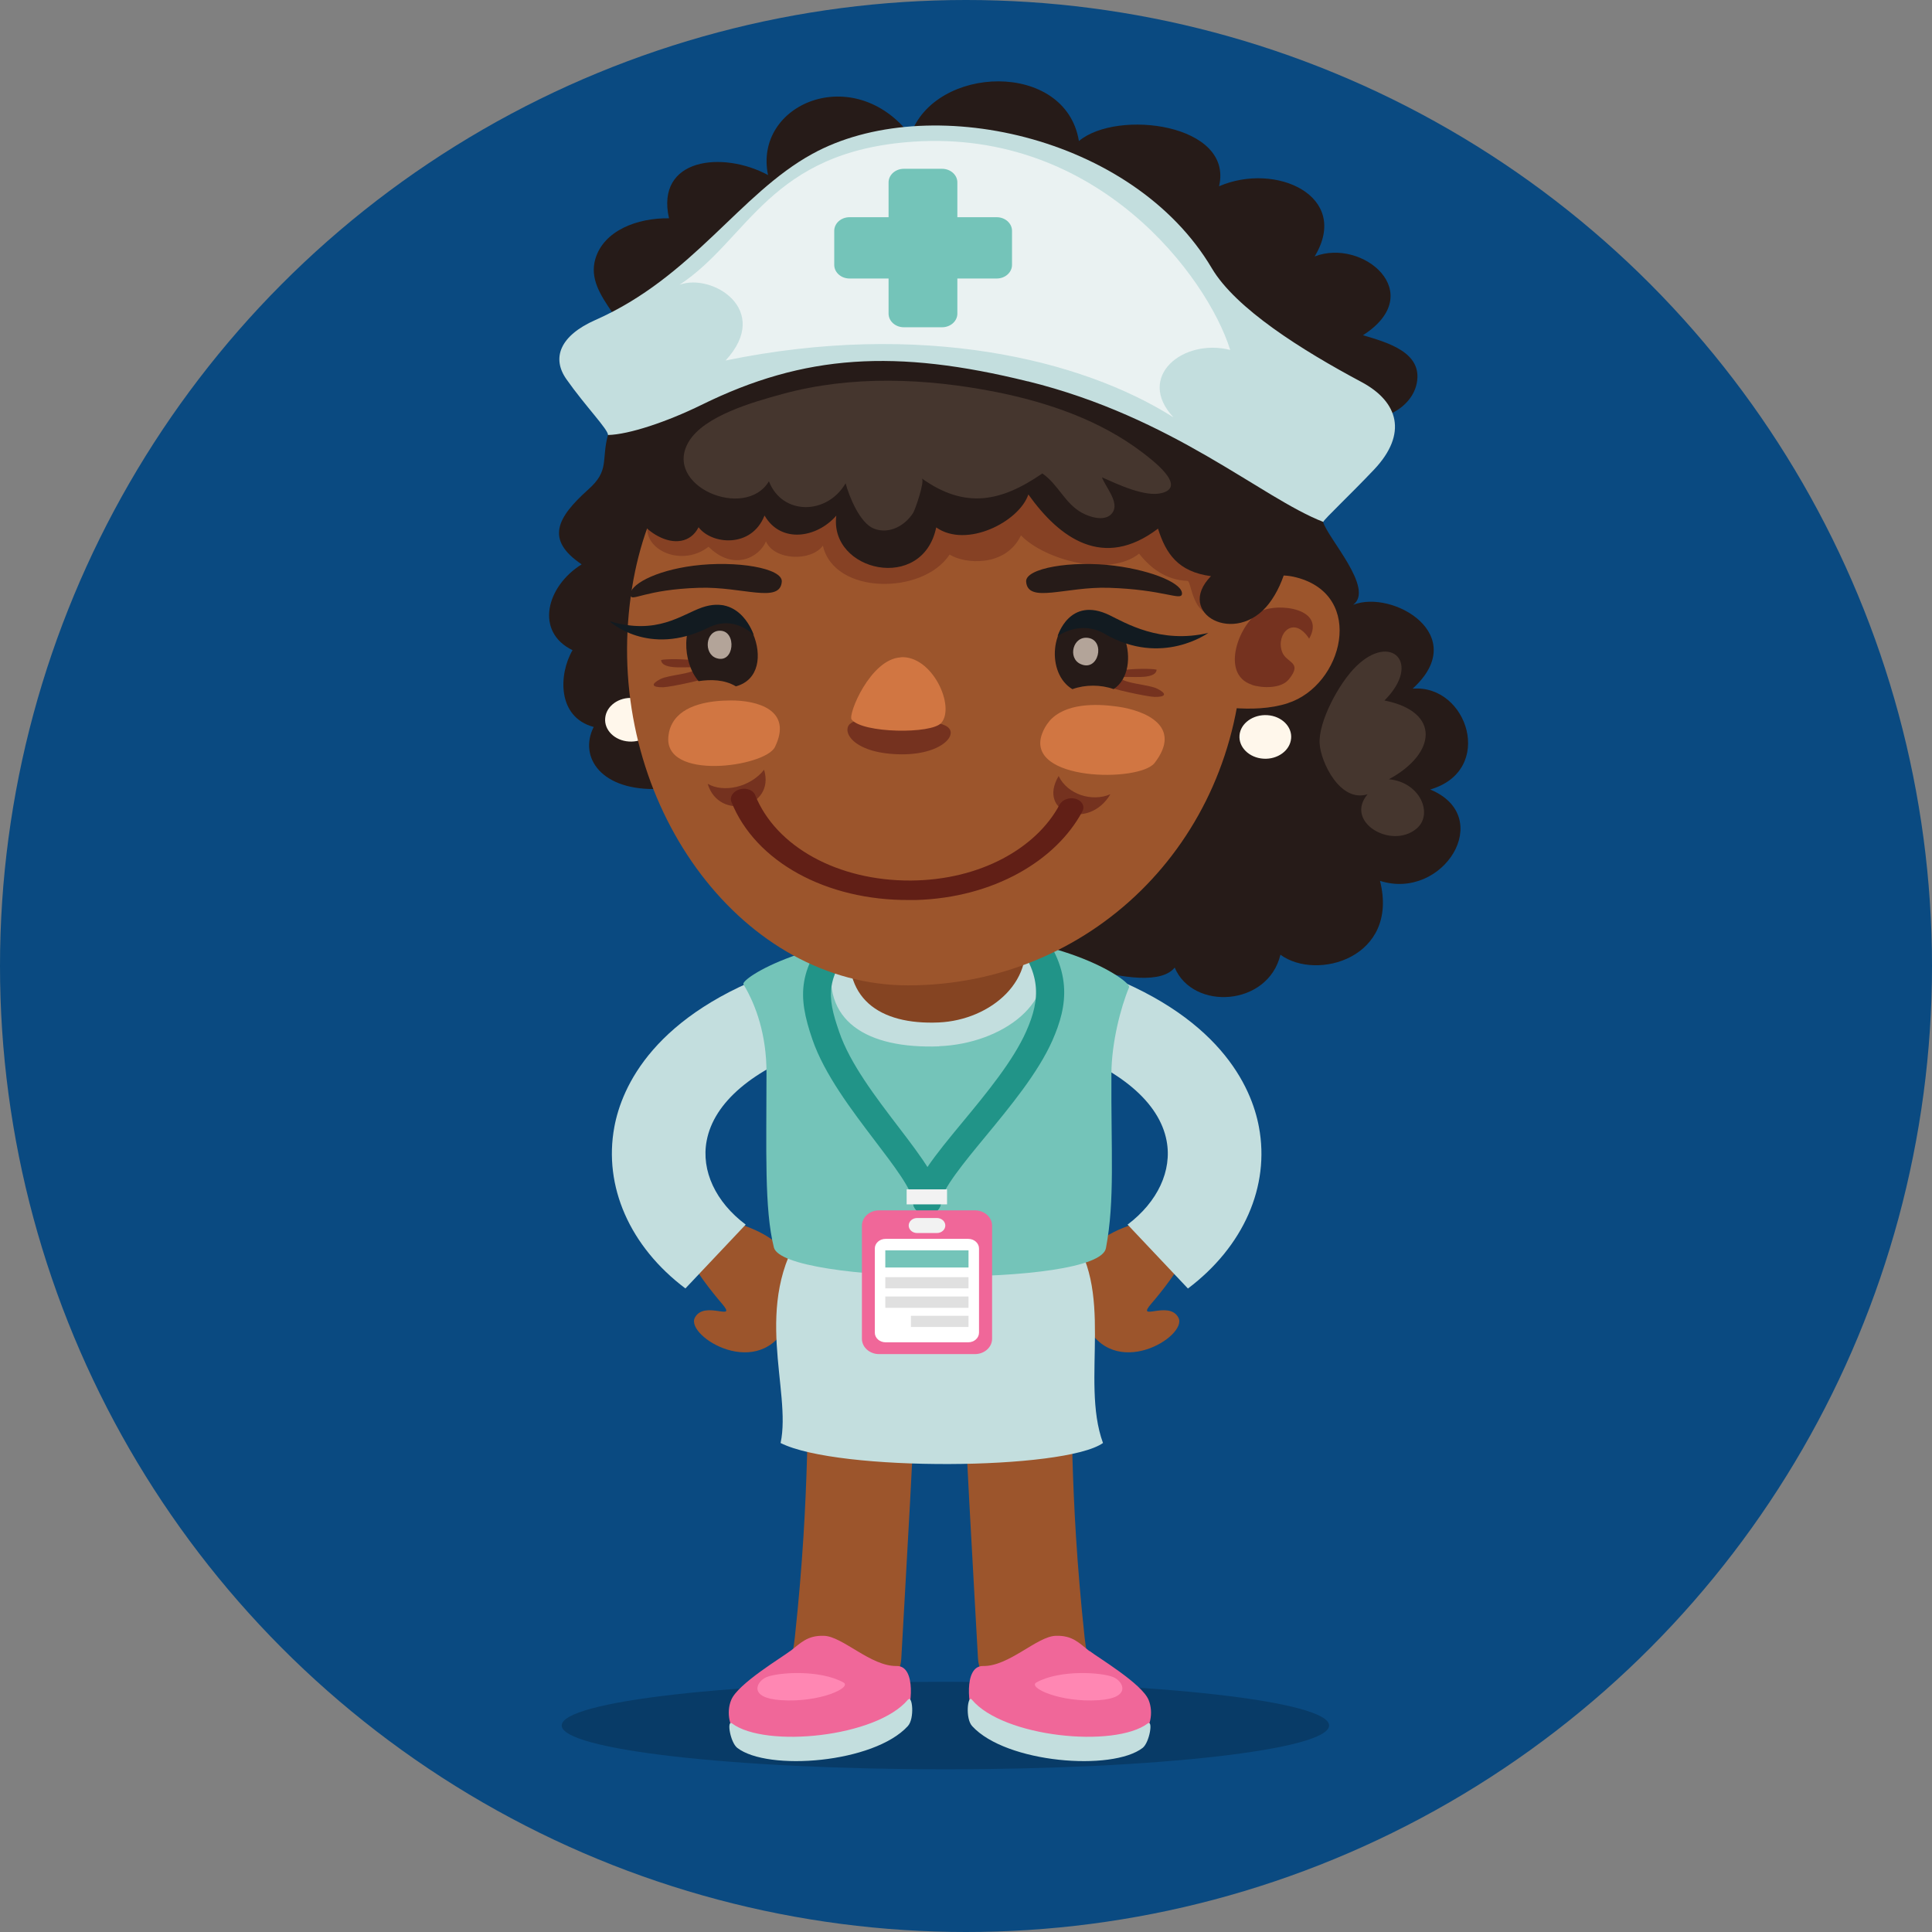 <svg width="95" height="95" viewBox="0 0 95 95" fill="none" xmlns="http://www.w3.org/2000/svg">
<rect x="0" y="0" width="95" height="95" fill="#808080" stroke="none"/>
<circle cx="47.5" cy="47.5" r="47.5" fill="#0A4A81"/>
<path d="M32.448 38.791C29.573 38.927 28.441 37.239 29.193 35.746C27.384 35.264 27.468 33.139 28.153 31.971C26.293 31.066 26.859 28.836 28.601 27.75C26.8 26.537 27.384 25.452 28.931 24.065C29.988 23.123 29.556 22.641 29.895 21.382C30.123 20.546 30.816 18.88 31.002 18.066C31.476 16.009 28.694 14.675 29.277 12.723C29.692 11.337 31.332 10.711 32.896 10.734C32.228 7.772 35.534 7.403 37.766 8.608C37.039 5.104 41.985 3.017 44.767 6.649C45.959 3.175 52.401 2.964 53.052 6.935C54.938 5.353 60.67 6.091 59.943 9.159C62.725 7.953 66.445 9.633 64.644 12.61C67.003 11.691 70.249 14.411 67.02 16.484C68.279 16.853 69.953 17.343 69.666 18.835C69.421 20.101 67.865 20.847 66.529 20.591C67.028 21.435 67.02 21.096 66.96 22.015C66.893 22.995 64.779 24.691 65.058 25.663C65.295 26.477 67.603 28.949 66.538 29.74C68.474 28.971 72.355 31.232 69.463 33.862C72.177 33.644 73.53 37.894 70.325 38.821C73.564 40.163 70.96 44.307 67.857 43.313C68.812 47.096 64.745 48.256 62.961 46.945C62.352 49.485 58.666 49.711 57.762 47.578C55.259 50.645 34.105 38.708 32.448 38.791Z" fill="#261B18"/>
<path d="M68.068 34.443C70.858 34.993 70.63 37.058 68.296 38.316C69.852 38.467 70.486 40.042 69.657 40.743C68.415 41.79 66.09 40.411 67.248 39.055C65.887 39.484 64.94 37.457 64.889 36.568C64.821 35.49 65.836 33.599 66.673 32.777C68.389 31.081 69.92 32.596 68.085 34.435L68.068 34.443Z" fill="#45362E"/>
<path d="M56.629 64.082C55.792 65.055 57.483 63.894 57.948 64.798C58.413 65.71 54.726 67.986 53.357 65.032C51.979 62.07 53.864 60.405 57.187 59.847C60.51 59.289 57.466 63.118 56.629 64.082Z" fill="#9C552C"/>
<path d="M58.413 63.359L55.445 60.216C56.925 59.101 57.643 57.563 57.364 56.094C57.009 54.21 55.081 52.567 51.936 51.482L53.593 47.653C59.968 49.854 61.541 53.456 61.904 55.416C62.454 58.332 61.144 61.301 58.413 63.359Z" fill="#C3DEDE"/>
<path d="M35.483 64.082C36.321 65.055 34.63 63.894 34.165 64.798C33.7 65.71 37.386 67.986 38.756 65.032C40.134 62.07 38.248 60.405 34.925 59.847C31.603 59.289 34.647 63.118 35.483 64.082Z" fill="#9C552C"/>
<path d="M33.708 63.359C30.969 61.301 29.666 58.332 30.208 55.416C30.571 53.456 32.144 49.854 38.519 47.653L40.176 51.482C37.031 52.567 35.103 54.202 34.748 56.094C34.469 57.563 35.188 59.108 36.667 60.216L33.699 63.359H33.708Z" fill="#C3DEDE"/>
<path opacity="0.2" d="M65.354 84.845C65.354 86.035 56.908 87 46.491 87C36.075 87 27.62 86.035 27.62 84.845C27.62 83.654 36.067 82.697 46.491 82.697C56.916 82.697 65.354 83.661 65.354 84.845Z" fill="url(#paint0_radial_140_3326)"/>
<path d="M39.871 66.252C39.626 69.214 39.871 73.156 39.085 80.504C38.873 82.508 37.842 84.453 39.93 84.724C41.731 84.957 44.234 83.171 44.318 81.559C44.479 78.537 45.071 68.928 45.062 66.222L39.863 66.252H39.871Z" fill="#9C552C"/>
<path d="M52.545 66.252C52.79 69.214 52.545 73.156 53.331 80.504C53.543 82.508 54.574 84.453 52.486 84.724C50.685 84.957 48.182 83.171 48.09 81.559C47.929 78.537 47.346 68.928 47.346 66.222L52.545 66.252Z" fill="#9C552C"/>
<path d="M39.55 60.39C36.929 64.143 38.941 68.371 38.383 70.955C41.207 72.38 52.351 72.289 54.236 70.955C53.095 67.828 54.913 63.359 52.469 60.45C49.924 57.428 41.503 57.586 39.55 60.39Z" fill="#C3DEDE"/>
<path d="M36.557 48.4C37.183 49.44 37.69 50.894 37.69 52.74C37.69 56.569 37.58 59.447 38.053 61.339C38.51 63.148 54.016 63.321 54.38 61.377C54.828 59.026 54.625 56.614 54.65 52.778C54.659 51.286 55.098 49.553 55.521 48.543C55.631 48.271 52.452 45.943 46.221 45.905C39.804 45.867 36.396 48.136 36.557 48.4Z" fill="#74C4B9"/>
<path d="M46.178 51.444C49.264 51.323 52.156 49.266 51.133 46.598C50.102 43.908 41.554 44.111 40.962 47.058C40.328 50.215 42.636 51.58 46.178 51.451V51.444Z" fill="#C3DEDE"/>
<path d="M46.162 50.276C48.715 50.163 51.099 48.166 50.254 45.588C49.4 42.981 42.34 43.184 41.85 46.025C41.325 49.085 43.236 50.404 46.162 50.276Z" fill="#854422"/>
<path d="M45.578 59.719C45.198 59.719 44.893 59.447 44.893 59.108C44.893 58.551 43.947 57.307 43.033 56.109C41.867 54.572 40.539 52.831 39.947 51.112C39.203 48.942 39.203 47.593 41.173 45.355C41.41 45.091 41.841 45.046 42.137 45.249C42.433 45.46 42.484 45.845 42.255 46.108C40.565 48.023 40.641 48.95 41.266 50.743C41.791 52.288 43.059 53.946 44.175 55.408C45.35 56.946 46.272 58.166 46.272 59.101C46.272 59.44 45.967 59.711 45.587 59.711L45.578 59.719Z" fill="#219488"/>
<path d="M45.578 59.719C45.198 59.719 44.893 59.447 44.893 59.108C44.893 58.121 45.975 56.817 47.345 55.159C48.512 53.75 49.831 52.145 50.465 50.705C51.158 49.138 51.26 47.804 49.67 45.995C49.434 45.731 49.484 45.34 49.789 45.136C50.085 44.925 50.524 44.97 50.752 45.242C52.866 47.631 52.477 49.5 51.75 51.158C51.048 52.748 49.67 54.413 48.453 55.89C47.43 57.126 46.271 58.536 46.271 59.116C46.271 59.455 45.967 59.726 45.587 59.726L45.578 59.719Z" fill="#219488"/>
<path d="M46.568 58.483H44.581V59.221H46.568V58.483Z" fill="#F2F2F2"/>
<path d="M47.937 59.515H43.228C42.761 59.515 42.382 59.853 42.382 60.269V65.831C42.382 66.247 42.761 66.584 43.228 66.584H47.937C48.404 66.584 48.783 66.247 48.783 65.831V60.269C48.783 59.853 48.404 59.515 47.937 59.515Z" fill="#F06799"/>
<path d="M43.549 60.917H47.607C47.903 60.917 48.14 61.128 48.14 61.392V65.529C48.14 65.793 47.903 66.004 47.607 66.004H43.549C43.253 66.004 43.016 65.793 43.016 65.529V61.392C43.016 61.128 43.253 60.917 43.549 60.917Z" fill="white"/>
<path d="M47.624 61.482H43.532V62.326H47.624V61.482Z" fill="#74C4B9"/>
<path d="M47.624 62.801H43.532V63.351H47.624V62.801Z" fill="#E0E0E0"/>
<path d="M47.624 63.751H43.532V64.308H47.624V63.751Z" fill="#E0E0E0"/>
<path d="M47.624 64.7H44.792V65.25H47.624V64.7Z" fill="#E0E0E0"/>
<path d="M46.069 60.631H45.096C44.868 60.631 44.682 60.465 44.682 60.261C44.682 60.058 44.868 59.892 45.096 59.892H46.069C46.297 59.892 46.483 60.058 46.483 60.261C46.483 60.465 46.297 60.631 46.069 60.631Z" fill="#F2F2F2"/>
<path d="M38.857 81.182C38.451 81.499 36.286 82.787 35.957 83.586C35.686 84.227 35.906 85.025 36.244 85.252C37.817 86.314 43.304 86.066 44.547 84.408C44.8 84.068 45.088 81.898 44.09 81.921C42.822 81.943 41.435 80.466 40.522 80.436C39.694 80.406 39.364 80.798 38.865 81.182H38.857Z" fill="#F06799"/>
<path d="M44.648 83.571C43.109 85.425 37.639 85.968 35.999 84.747C35.72 84.543 35.906 85.674 36.252 85.945C37.749 87.106 42.974 86.699 44.64 84.875C44.986 84.498 44.859 83.33 44.657 83.571H44.648Z" fill="#C3DEDE"/>
<path d="M41.469 82.727C41.926 82.976 40.303 83.729 38.409 83.601C36.785 83.496 37.183 82.689 37.682 82.471C38.248 82.23 40.303 82.086 41.469 82.727Z" fill="#FF87B3"/>
<path d="M53.577 81.182C53.982 81.499 56.147 82.787 56.477 83.586C56.747 84.227 56.527 85.025 56.189 85.252C54.617 86.314 49.129 86.066 47.886 84.408C47.633 84.068 47.345 81.898 48.343 81.921C49.611 81.943 50.989 80.466 51.911 80.436C52.739 80.406 53.069 80.798 53.56 81.182H53.577Z" fill="#F06799"/>
<path d="M47.785 83.571C49.324 85.425 54.794 85.968 56.434 84.747C56.713 84.543 56.527 85.674 56.189 85.945C54.693 87.106 49.468 86.699 47.802 84.875C47.455 84.498 47.582 83.33 47.785 83.571Z" fill="#C3DEDE"/>
<path d="M50.964 82.727C50.508 82.976 52.131 83.729 54.025 83.601C55.648 83.496 55.251 82.689 54.752 82.471C54.185 82.23 52.131 82.086 50.964 82.727Z" fill="#FF87B3"/>
<path d="M32.287 35.475C32.236 36.071 31.619 36.508 30.926 36.462C30.224 36.417 29.7 35.897 29.759 35.309C29.81 34.714 30.427 34.269 31.12 34.322C31.822 34.367 32.346 34.887 32.287 35.475Z" fill="#FFF7EB"/>
<path d="M30.884 30.576C31.561 21.397 37.995 16.966 45.959 17.388C53.923 17.81 61.44 22.867 61.102 32.182C60.763 41.496 53.543 48.452 44.648 48.452C36.557 48.452 30.199 39.876 30.884 30.576Z" fill="#9C552C"/>
<path d="M63.325 34.578C62.454 34.857 61.516 34.88 60.602 34.812C60.586 34.782 60.56 34.759 60.543 34.736C60.112 34.148 60.678 31.194 60.856 30.584C61.296 29.046 62.099 27.969 63.739 28.391C67.172 29.273 66.039 33.711 63.316 34.578H63.325Z" fill="#9C552C"/>
<path opacity="0.4" d="M58.404 28.572C58.607 28.579 58.666 31.014 60.417 29.891C61.127 29.439 61.499 28.067 61.499 27.366C61.499 22.663 57.018 16.446 45.553 16.446C35.052 16.446 31.823 21.902 31.823 25.987C31.823 27.148 33.615 27.848 34.841 26.884C36.075 28.112 37.343 27.396 37.665 26.62C38.062 27.554 39.88 27.63 40.463 26.831C41.013 29.265 45.392 29.258 46.694 27.268C47.422 27.735 49.442 27.909 50.203 26.326C51.353 27.524 54.532 28.406 56.012 27.223C56.578 27.946 57.347 28.527 58.404 28.564V28.572Z" fill="#66241B"/>
<path opacity="0.7" d="M61.55 33.666C59.96 33.146 60.958 30.584 61.998 30.056C62.852 29.627 65.219 29.913 64.373 31.405C63.604 30.222 62.733 31.172 63.038 32.038C63.24 32.626 64.086 32.528 63.376 33.403C62.995 33.877 62.048 33.84 61.55 33.674V33.666Z" fill="#66241B"/>
<path d="M37.588 25.361C36.954 26.959 35.001 26.785 34.35 25.926C33.953 26.703 33.124 26.778 32.355 26.363C29.937 25.082 30.833 20.968 31.484 19.106C32.888 15.12 37.183 13.409 41.909 12.798C43.566 12.587 45.105 12.098 46.813 12.037C49.653 11.939 52.46 12.58 55.047 13.537C58.894 14.961 61.575 18.533 62.91 21.759C63.688 23.643 64.01 27.569 62.403 29.672C60.771 31.805 57.745 30.169 59.545 28.331C57.922 28.112 57.33 27.223 56.941 25.994C54.253 28.037 52.105 26.469 50.566 24.314C50.118 25.655 47.523 26.982 46.035 25.934C45.367 29.16 40.767 28.104 41.123 25.354C40.167 26.454 38.4 26.74 37.597 25.354L37.588 25.361Z" fill="#261B18"/>
<path d="M33.869 21.714C34.63 20.448 37.022 19.77 38.46 19.378C41.867 18.443 45.519 18.594 48.961 19.272C51.573 19.792 54.109 20.681 56.164 22.241C56.629 22.596 58.371 23.899 57.153 24.238C56.316 24.472 54.921 23.794 54.186 23.47C54.346 23.93 55.065 24.706 54.701 25.211C54.38 25.67 53.619 25.444 53.205 25.218C52.351 24.751 52.038 23.816 51.252 23.281C49.231 24.676 47.456 25.045 45.325 23.523C45.494 23.643 44.995 25.075 44.902 25.218C44.522 25.821 43.735 26.303 42.958 25.987C42.273 25.708 41.749 24.397 41.58 23.764C40.666 25.331 38.468 25.354 37.809 23.666C36.642 25.61 32.567 23.892 33.869 21.714Z" fill="#45362E"/>
<path d="M63.486 36.312C63.435 36.907 62.818 37.352 62.124 37.306C61.423 37.261 60.898 36.741 60.949 36.153C61 35.565 61.617 35.121 62.319 35.166C63.021 35.211 63.545 35.731 63.486 36.319V36.312Z" fill="#FFF7EB"/>
<path opacity="0.7" d="M54.303 33.681C53.272 32.905 56.4 32.815 56.874 32.928C56.831 33.478 55.437 33.214 55.014 33.304C55.377 33.644 56.468 33.644 56.916 33.87C57.389 34.111 57.339 34.277 56.772 34.269C56.434 34.261 54.54 33.87 54.295 33.681H54.303Z" fill="#66241B"/>
<path opacity="0.7" d="M35.078 33.207C36.109 32.43 32.981 32.34 32.507 32.453C32.55 33.003 33.945 32.739 34.367 32.83C34.004 33.169 32.913 33.169 32.465 33.395C31.992 33.644 32.042 33.802 32.609 33.794C32.947 33.787 34.841 33.395 35.086 33.207H35.078Z" fill="#66241B"/>
<path d="M33.065 35.558C32.964 35.731 32.896 35.935 32.871 36.169C32.575 38.422 37.622 37.714 38.104 36.734C39 34.903 37.225 34.435 35.931 34.443C34.942 34.443 33.581 34.631 33.065 35.558Z" fill="#D17642"/>
<path d="M51.59 35.475C51.446 35.641 51.328 35.844 51.235 36.093C50.406 38.422 56.029 38.474 56.773 37.517C58.159 35.724 56.341 34.94 54.946 34.744C53.873 34.593 52.359 34.571 51.59 35.468V35.475Z" fill="#D17642"/>
<path d="M52.739 33.885C53.365 33.659 54.126 33.659 54.76 33.885C56.24 32.905 55.259 29.469 53.162 30.124C51.606 30.607 51.437 33.131 52.739 33.892V33.885Z" fill="#261B18"/>
<path opacity="0.7" d="M53.517 31.368C52.756 31.247 52.486 32.355 53.128 32.649C54.016 33.063 54.371 31.503 53.517 31.368Z" fill="#F0DED1"/>
<path d="M34.578 29.959C33.462 30.599 33.547 32.559 34.35 33.493C34.95 33.403 35.618 33.41 36.185 33.749C38.501 33.124 36.667 28.775 34.578 29.959Z" fill="#261B18"/>
<path opacity="0.7" d="M35.415 31.014C34.68 30.998 34.587 32.152 35.229 32.363C36.117 32.657 36.236 31.029 35.415 31.014Z" fill="#F0DED1"/>
<path d="M29.971 30.546C29.971 30.546 31.873 32.332 34.832 30.863C36.134 30.215 37.064 31.232 37.064 31.232C37.064 31.232 36.439 29.212 34.528 29.868C33.505 30.222 32.321 31.247 29.979 30.546H29.971Z" fill="#121B21"/>
<path d="M59.427 31.112C59.427 31.112 57.136 32.8 54.329 31.172C53.103 30.456 52.004 31.285 52.004 31.285C52.004 31.285 52.579 29.296 54.549 30.245C55.301 30.607 57.051 31.684 59.427 31.119V31.112Z" fill="#121B21"/>
<path opacity="0.7" d="M52.055 38.158C50.972 39.981 53.543 40.848 54.599 39.054C53.695 39.446 52.486 39.062 52.055 38.158Z" fill="#66241B"/>
<path opacity="0.7" d="M37.572 37.849C38.138 39.74 35.348 40.396 34.798 38.542C35.585 38.994 36.887 38.715 37.572 37.849Z" fill="#66241B"/>
<path d="M45.046 44.255C48.859 44.142 51.928 42.318 53.221 39.899C53.357 39.65 53.213 39.379 52.9 39.281C52.587 39.19 52.232 39.318 52.097 39.575C50.972 41.685 48.225 43.275 44.792 43.297C41.224 43.32 38.155 41.647 37.132 39.092C37.031 38.843 36.692 38.723 36.371 38.813C36.05 38.904 35.864 39.183 35.965 39.431C37.141 42.37 40.624 44.285 44.724 44.255C44.826 44.255 44.936 44.255 45.046 44.255Z" fill="#611F16"/>
<path opacity="0.7" d="M41.799 35.596C42.281 35.151 43.245 35.656 44.158 35.678C44.986 35.701 45.722 35.317 46.483 35.678C47.252 36.04 46.322 37.171 44.133 37.088C41.951 37.012 41.376 35.972 41.799 35.588V35.596Z" fill="#66241B"/>
<path d="M44.285 32.317C45.84 32.219 46.982 34.729 46.288 35.543C45.807 36.108 42.391 36.055 41.875 35.377C41.689 35.128 42.797 32.408 44.285 32.325V32.317Z" fill="#D17642"/>
<path d="M58.117 29.227C58.21 28.723 56.739 28.067 54.802 27.818C52.689 27.547 50.406 27.939 50.457 28.602C50.541 29.695 52.401 28.835 54.523 28.903C57.187 28.986 58.057 29.544 58.117 29.22V29.227Z" fill="#261B18"/>
<path d="M31.002 29.28C30.909 28.783 32.169 28.067 34.097 27.818C36.21 27.547 38.493 27.939 38.442 28.602C38.358 29.695 36.498 28.835 34.376 28.903C31.712 28.986 31.061 29.604 31.002 29.28Z" fill="#261B18"/>
<path d="M50.532 18.752C44.065 17.155 39.558 17.411 34.485 19.913C32.811 20.734 30.934 21.367 29.894 21.39C29.928 21.141 28.778 19.966 27.857 18.654C27.104 17.592 27.552 16.499 29.269 15.738C34.08 13.613 36.354 9.536 39.939 7.569C45.587 4.456 55.707 6.634 59.588 13.191C60.763 15.173 63.992 17.207 66.943 18.782C68.769 19.755 69.226 21.33 67.569 23.086C66.377 24.344 65.134 25.505 65.066 25.663C62.006 24.472 57.711 20.523 50.549 18.752H50.532Z" fill="#C3DEDE"/>
<path d="M33.412 14.004C36.827 11.758 37.825 7.433 44.927 6.965C53.999 6.37 59.368 13.62 60.492 17.207C58.167 16.619 55.834 18.526 57.702 20.523C53.196 17.659 45.257 15.753 35.678 17.727C37.977 15.233 35.01 13.409 33.412 14.004Z" fill="#EAF2F2"/>
<path d="M49.011 10.681H41.773C41.358 10.681 41.021 10.981 41.021 11.352V13.025C41.021 13.395 41.358 13.695 41.773 13.695H49.011C49.426 13.695 49.763 13.395 49.763 13.025V11.352C49.763 10.981 49.426 10.681 49.011 10.681Z" fill="#74C4B9"/>
<path d="M46.322 8.3H44.445C44.029 8.3 43.693 8.6 43.693 8.97V15.421C43.693 15.792 44.029 16.092 44.445 16.092H46.322C46.738 16.092 47.075 15.792 47.075 15.421V8.97C47.075 8.6 46.738 8.3 46.322 8.3Z" fill="#74C4B9"/>
<defs>
<radialGradient id="paint0_radial_140_3326" cx="0" cy="0" r="1" gradientUnits="userSpaceOnUse" gradientTransform="translate(46.803 -59.829) scale(18.289 1.843)">
<stop/>
<stop offset="0.92"/>
</radialGradient>
</defs>
</svg>
